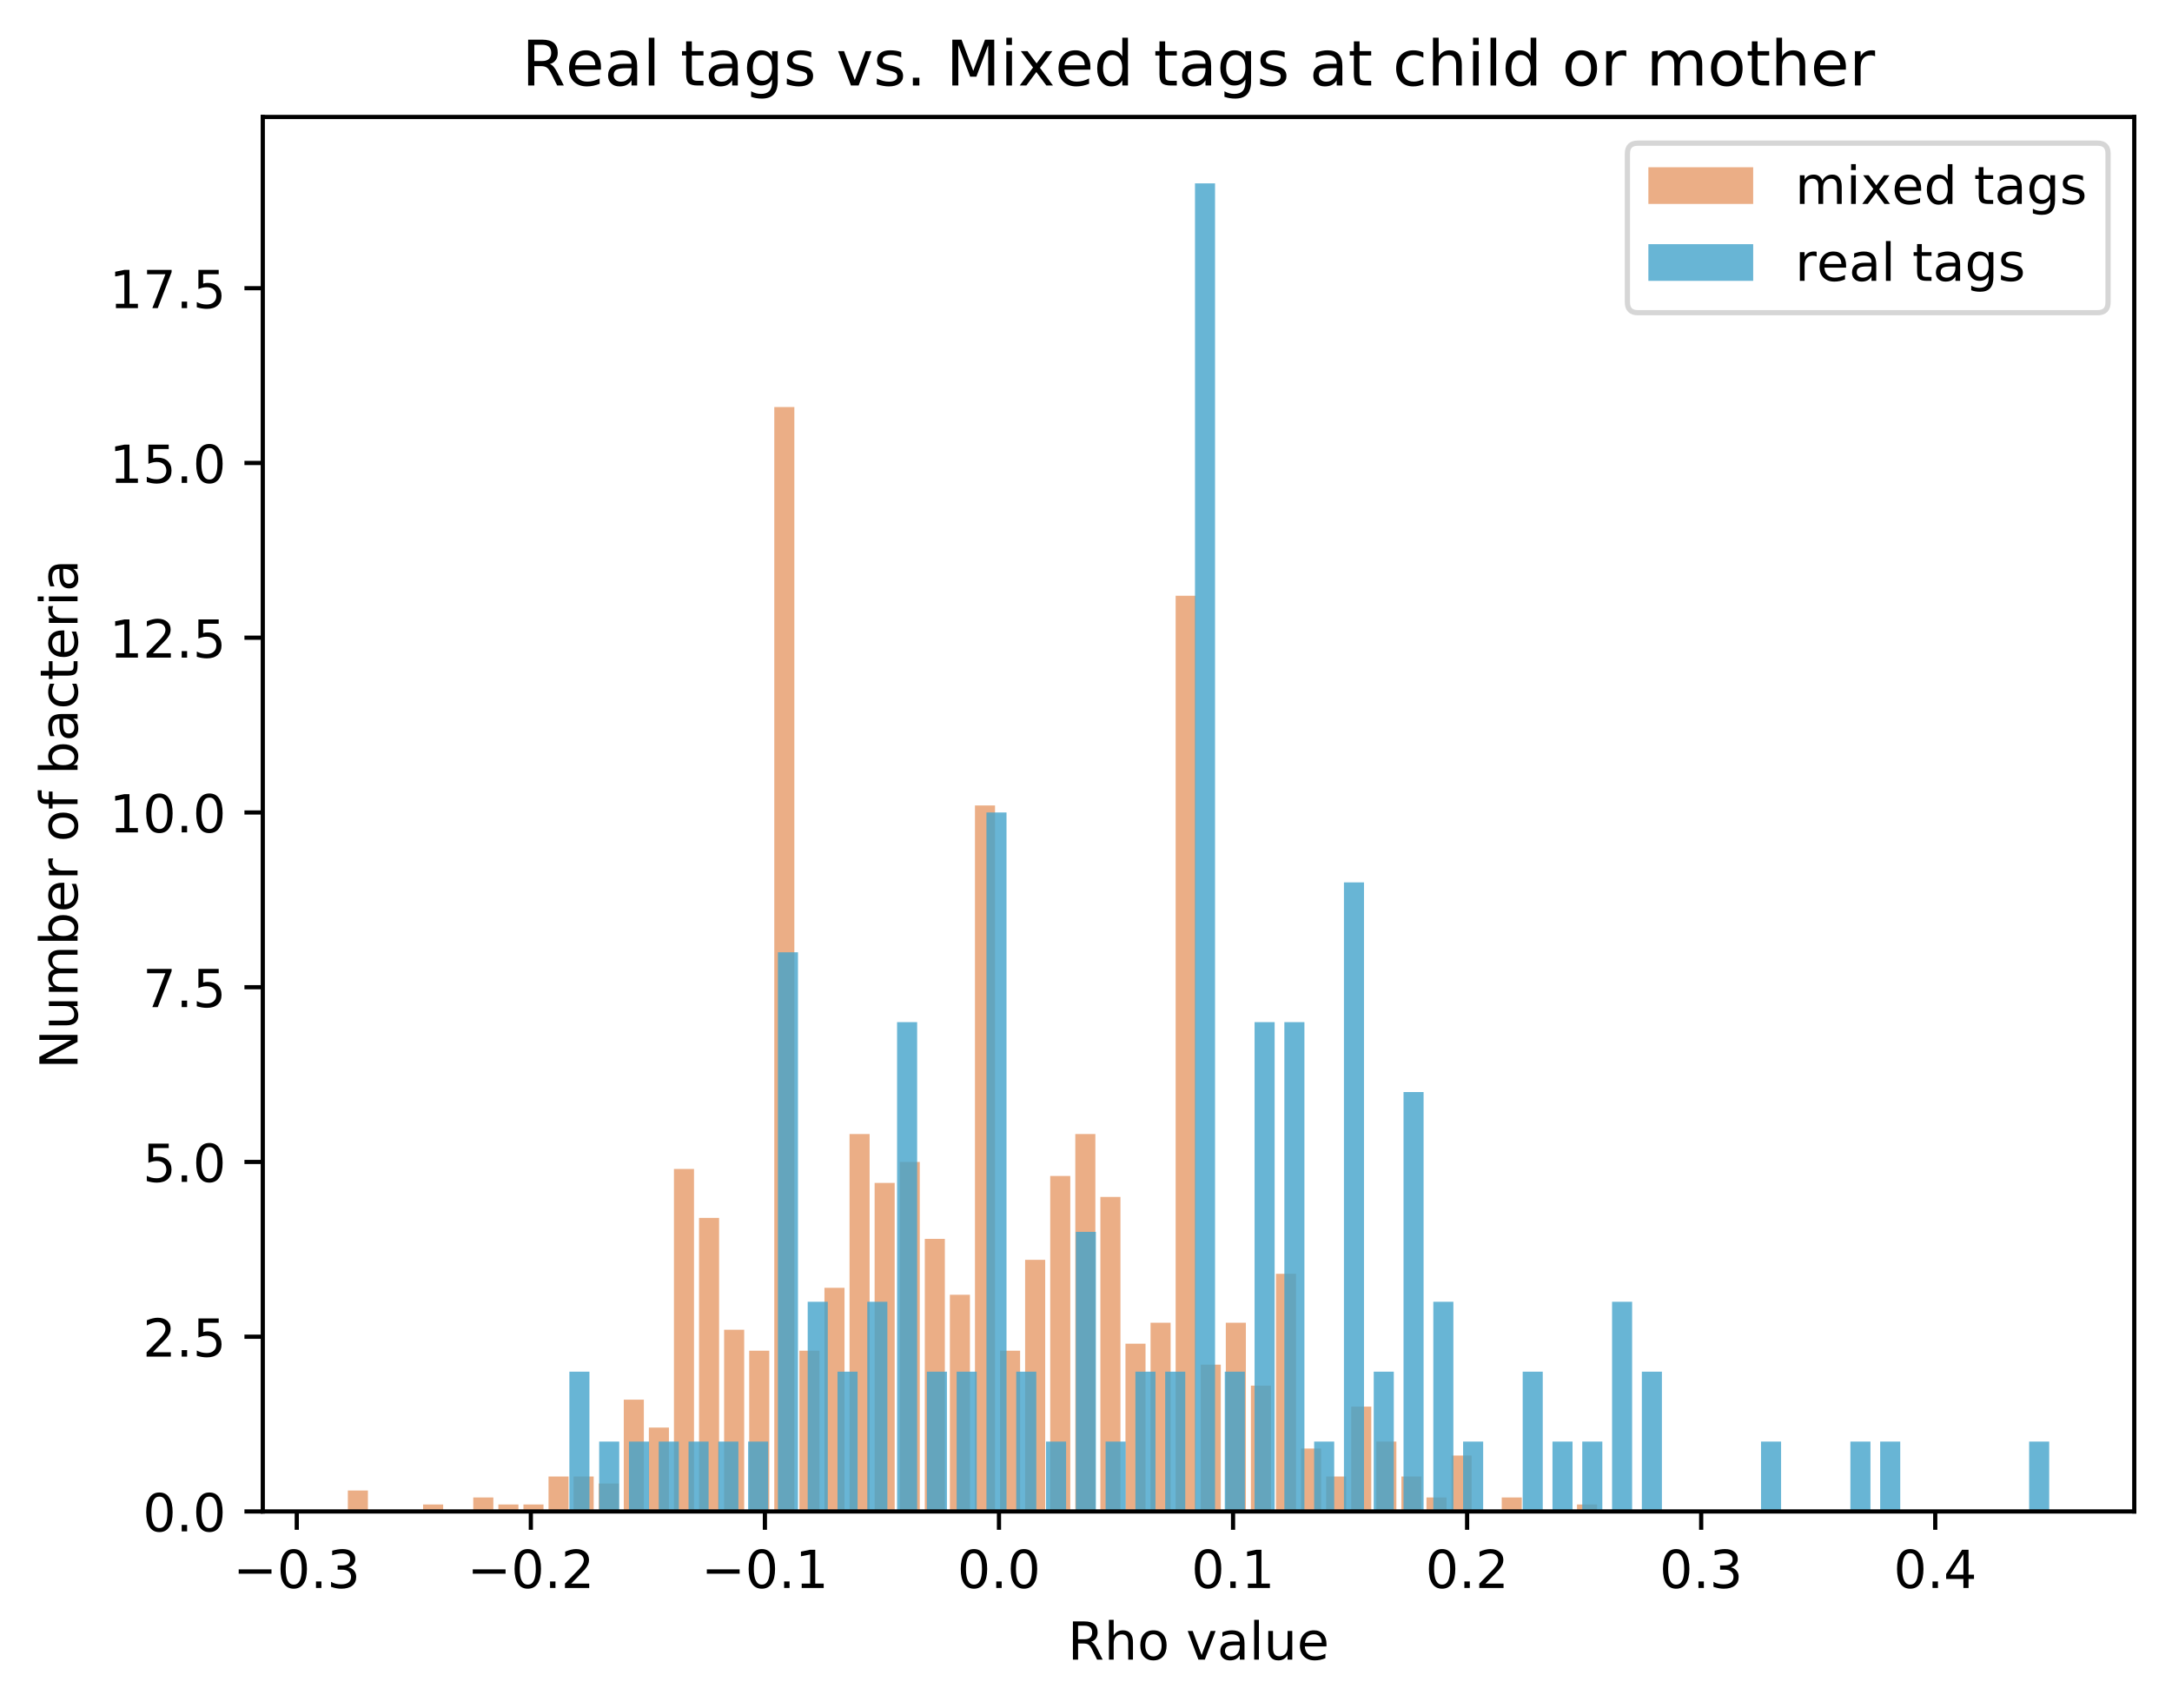 <?xml version="1.0" encoding="utf-8" standalone="no"?>
<!DOCTYPE svg PUBLIC "-//W3C//DTD SVG 1.1//EN"
  "http://www.w3.org/Graphics/SVG/1.1/DTD/svg11.dtd">
<!-- Created with matplotlib (https://matplotlib.org/) -->
<svg height="325.986pt" version="1.1" viewBox="0 0 414.464 325.986" width="414.464pt" xmlns="http://www.w3.org/2000/svg" xmlns:xlink="http://www.w3.org/1999/xlink">
 <defs>
  <style type="text/css">
*{stroke-linecap:butt;stroke-linejoin:round;}
  </style>
 </defs>
 <g id="figure_1">
  <g id="patch_1">
   <path d="M 0 325.986 
L 414.464 325.986 
L 414.464 0 
L 0 0 
z
" style="fill:#ffffff;"/>
  </g>
  <g id="axes_1">
   <g id="patch_2">
    <path d="M 50.144 288.43 
L 407.264 288.43 
L 407.264 22.318 
L 50.144 22.318 
z
" style="fill:#ffffff;"/>
   </g>
   <g id="patch_3">
    <path clip-path="url(#pf92d60aac8)" d="M 66.376 288.43 
L 70.206 288.43 
L 70.206 284.428 
L 66.376 284.428 
z
" style="fill:#d95f0e;opacity:0.5;"/>
   </g>
   <g id="patch_4">
    <path clip-path="url(#pf92d60aac8)" d="M 71.163 288.43 
L 74.992 288.43 
L 74.992 288.43 
L 71.163 288.43 
z
" style="fill:#d95f0e;opacity:0.5;"/>
   </g>
   <g id="patch_5">
    <path clip-path="url(#pf92d60aac8)" d="M 75.95 288.43 
L 79.779 288.43 
L 79.779 288.43 
L 75.95 288.43 
z
" style="fill:#d95f0e;opacity:0.5;"/>
   </g>
   <g id="patch_6">
    <path clip-path="url(#pf92d60aac8)" d="M 80.736 288.43 
L 84.566 288.43 
L 84.566 287.096 
L 80.736 287.096 
z
" style="fill:#d95f0e;opacity:0.5;"/>
   </g>
   <g id="patch_7">
    <path clip-path="url(#pf92d60aac8)" d="M 85.523 288.43 
L 89.352 288.43 
L 89.352 288.43 
L 85.523 288.43 
z
" style="fill:#d95f0e;opacity:0.5;"/>
   </g>
   <g id="patch_8">
    <path clip-path="url(#pf92d60aac8)" d="M 90.31 288.43 
L 94.139 288.43 
L 94.139 285.762 
L 90.31 285.762 
z
" style="fill:#d95f0e;opacity:0.5;"/>
   </g>
   <g id="patch_9">
    <path clip-path="url(#pf92d60aac8)" d="M 95.096 288.43 
L 98.926 288.43 
L 98.926 287.096 
L 95.096 287.096 
z
" style="fill:#d95f0e;opacity:0.5;"/>
   </g>
   <g id="patch_10">
    <path clip-path="url(#pf92d60aac8)" d="M 99.883 288.43 
L 103.712 288.43 
L 103.712 287.096 
L 99.883 287.096 
z
" style="fill:#d95f0e;opacity:0.5;"/>
   </g>
   <g id="patch_11">
    <path clip-path="url(#pf92d60aac8)" d="M 104.67 288.43 
L 108.499 288.43 
L 108.499 281.761 
L 104.67 281.761 
z
" style="fill:#d95f0e;opacity:0.5;"/>
   </g>
   <g id="patch_12">
    <path clip-path="url(#pf92d60aac8)" d="M 109.456 288.43 
L 113.286 288.43 
L 113.286 281.761 
L 109.456 281.761 
z
" style="fill:#d95f0e;opacity:0.5;"/>
   </g>
   <g id="patch_13">
    <path clip-path="url(#pf92d60aac8)" d="M 114.243 288.43 
L 118.072 288.43 
L 118.072 283.095 
L 114.243 283.095 
z
" style="fill:#d95f0e;opacity:0.5;"/>
   </g>
   <g id="patch_14">
    <path clip-path="url(#pf92d60aac8)" d="M 119.03 288.43 
L 122.859 288.43 
L 122.859 267.088 
L 119.03 267.088 
z
" style="fill:#d95f0e;opacity:0.5;"/>
   </g>
   <g id="patch_15">
    <path clip-path="url(#pf92d60aac8)" d="M 123.816 288.43 
L 127.646 288.43 
L 127.646 272.423 
L 123.816 272.423 
z
" style="fill:#d95f0e;opacity:0.5;"/>
   </g>
   <g id="patch_16">
    <path clip-path="url(#pf92d60aac8)" d="M 128.603 288.43 
L 132.432 288.43 
L 132.432 223.069 
L 128.603 223.069 
z
" style="fill:#d95f0e;opacity:0.5;"/>
   </g>
   <g id="patch_17">
    <path clip-path="url(#pf92d60aac8)" d="M 133.39 288.43 
L 137.219 288.43 
L 137.219 232.407 
L 133.39 232.407 
z
" style="fill:#d95f0e;opacity:0.5;"/>
   </g>
   <g id="patch_18">
    <path clip-path="url(#pf92d60aac8)" d="M 138.176 288.43 
L 142.006 288.43 
L 142.006 253.749 
L 138.176 253.749 
z
" style="fill:#d95f0e;opacity:0.5;"/>
   </g>
   <g id="patch_19">
    <path clip-path="url(#pf92d60aac8)" d="M 142.963 288.43 
L 146.792 288.43 
L 146.792 257.751 
L 142.963 257.751 
z
" style="fill:#d95f0e;opacity:0.5;"/>
   </g>
   <g id="patch_20">
    <path clip-path="url(#pf92d60aac8)" d="M 147.75 288.43 
L 151.579 288.43 
L 151.579 77.675 
L 147.75 77.675 
z
" style="fill:#d95f0e;opacity:0.5;"/>
   </g>
   <g id="patch_21">
    <path clip-path="url(#pf92d60aac8)" d="M 152.536 288.43 
L 156.366 288.43 
L 156.366 257.751 
L 152.536 257.751 
z
" style="fill:#d95f0e;opacity:0.5;"/>
   </g>
   <g id="patch_22">
    <path clip-path="url(#pf92d60aac8)" d="M 157.323 288.43 
L 161.152 288.43 
L 161.152 245.745 
L 157.323 245.745 
z
" style="fill:#d95f0e;opacity:0.5;"/>
   </g>
   <g id="patch_23">
    <path clip-path="url(#pf92d60aac8)" d="M 162.11 288.43 
L 165.939 288.43 
L 165.939 216.4 
L 162.11 216.4 
z
" style="fill:#d95f0e;opacity:0.5;"/>
   </g>
   <g id="patch_24">
    <path clip-path="url(#pf92d60aac8)" d="M 166.896 288.43 
L 170.726 288.43 
L 170.726 225.737 
L 166.896 225.737 
z
" style="fill:#d95f0e;opacity:0.5;"/>
   </g>
   <g id="patch_25">
    <path clip-path="url(#pf92d60aac8)" d="M 171.683 288.43 
L 175.512 288.43 
L 175.512 221.735 
L 171.683 221.735 
z
" style="fill:#d95f0e;opacity:0.5;"/>
   </g>
   <g id="patch_26">
    <path clip-path="url(#pf92d60aac8)" d="M 176.47 288.43 
L 180.299 288.43 
L 180.299 236.408 
L 176.47 236.408 
z
" style="fill:#d95f0e;opacity:0.5;"/>
   </g>
   <g id="patch_27">
    <path clip-path="url(#pf92d60aac8)" d="M 181.256 288.43 
L 185.086 288.43 
L 185.086 247.079 
L 181.256 247.079 
z
" style="fill:#d95f0e;opacity:0.5;"/>
   </g>
   <g id="patch_28">
    <path clip-path="url(#pf92d60aac8)" d="M 186.043 288.43 
L 189.872 288.43 
L 189.872 153.707 
L 186.043 153.707 
z
" style="fill:#d95f0e;opacity:0.5;"/>
   </g>
   <g id="patch_29">
    <path clip-path="url(#pf92d60aac8)" d="M 190.83 288.43 
L 194.659 288.43 
L 194.659 257.751 
L 190.83 257.751 
z
" style="fill:#d95f0e;opacity:0.5;"/>
   </g>
   <g id="patch_30">
    <path clip-path="url(#pf92d60aac8)" d="M 195.616 288.43 
L 199.446 288.43 
L 199.446 240.41 
L 195.616 240.41 
z
" style="fill:#d95f0e;opacity:0.5;"/>
   </g>
   <g id="patch_31">
    <path clip-path="url(#pf92d60aac8)" d="M 200.403 288.43 
L 204.232 288.43 
L 204.232 224.403 
L 200.403 224.403 
z
" style="fill:#d95f0e;opacity:0.5;"/>
   </g>
   <g id="patch_32">
    <path clip-path="url(#pf92d60aac8)" d="M 205.19 288.43 
L 209.019 288.43 
L 209.019 216.4 
L 205.19 216.4 
z
" style="fill:#d95f0e;opacity:0.5;"/>
   </g>
   <g id="patch_33">
    <path clip-path="url(#pf92d60aac8)" d="M 209.976 288.43 
L 213.806 288.43 
L 213.806 228.405 
L 209.976 228.405 
z
" style="fill:#d95f0e;opacity:0.5;"/>
   </g>
   <g id="patch_34">
    <path clip-path="url(#pf92d60aac8)" d="M 214.763 288.43 
L 218.592 288.43 
L 218.592 256.417 
L 214.763 256.417 
z
" style="fill:#d95f0e;opacity:0.5;"/>
   </g>
   <g id="patch_35">
    <path clip-path="url(#pf92d60aac8)" d="M 219.55 288.43 
L 223.379 288.43 
L 223.379 252.415 
L 219.55 252.415 
z
" style="fill:#d95f0e;opacity:0.5;"/>
   </g>
   <g id="patch_36">
    <path clip-path="url(#pf92d60aac8)" d="M 224.336 288.43 
L 228.166 288.43 
L 228.166 113.69 
L 224.336 113.69 
z
" style="fill:#d95f0e;opacity:0.5;"/>
   </g>
   <g id="patch_37">
    <path clip-path="url(#pf92d60aac8)" d="M 229.123 288.43 
L 232.952 288.43 
L 232.952 260.418 
L 229.123 260.418 
z
" style="fill:#d95f0e;opacity:0.5;"/>
   </g>
   <g id="patch_38">
    <path clip-path="url(#pf92d60aac8)" d="M 233.91 288.43 
L 237.739 288.43 
L 237.739 252.415 
L 233.91 252.415 
z
" style="fill:#d95f0e;opacity:0.5;"/>
   </g>
   <g id="patch_39">
    <path clip-path="url(#pf92d60aac8)" d="M 238.696 288.43 
L 242.526 288.43 
L 242.526 264.42 
L 238.696 264.42 
z
" style="fill:#d95f0e;opacity:0.5;"/>
   </g>
   <g id="patch_40">
    <path clip-path="url(#pf92d60aac8)" d="M 243.483 288.43 
L 247.312 288.43 
L 247.312 243.078 
L 243.483 243.078 
z
" style="fill:#d95f0e;opacity:0.5;"/>
   </g>
   <g id="patch_41">
    <path clip-path="url(#pf92d60aac8)" d="M 248.27 288.43 
L 252.099 288.43 
L 252.099 276.425 
L 248.27 276.425 
z
" style="fill:#d95f0e;opacity:0.5;"/>
   </g>
   <g id="patch_42">
    <path clip-path="url(#pf92d60aac8)" d="M 253.056 288.43 
L 256.886 288.43 
L 256.886 281.761 
L 253.056 281.761 
z
" style="fill:#d95f0e;opacity:0.5;"/>
   </g>
   <g id="patch_43">
    <path clip-path="url(#pf92d60aac8)" d="M 257.843 288.43 
L 261.672 288.43 
L 261.672 268.422 
L 257.843 268.422 
z
" style="fill:#d95f0e;opacity:0.5;"/>
   </g>
   <g id="patch_44">
    <path clip-path="url(#pf92d60aac8)" d="M 262.63 288.43 
L 266.459 288.43 
L 266.459 275.091 
L 262.63 275.091 
z
" style="fill:#d95f0e;opacity:0.5;"/>
   </g>
   <g id="patch_45">
    <path clip-path="url(#pf92d60aac8)" d="M 267.416 288.43 
L 271.246 288.43 
L 271.246 281.761 
L 267.416 281.761 
z
" style="fill:#d95f0e;opacity:0.5;"/>
   </g>
   <g id="patch_46">
    <path clip-path="url(#pf92d60aac8)" d="M 272.203 288.43 
L 276.032 288.43 
L 276.032 285.762 
L 272.203 285.762 
z
" style="fill:#d95f0e;opacity:0.5;"/>
   </g>
   <g id="patch_47">
    <path clip-path="url(#pf92d60aac8)" d="M 276.99 288.43 
L 280.819 288.43 
L 280.819 277.759 
L 276.99 277.759 
z
" style="fill:#d95f0e;opacity:0.5;"/>
   </g>
   <g id="patch_48">
    <path clip-path="url(#pf92d60aac8)" d="M 281.776 288.43 
L 285.606 288.43 
L 285.606 288.43 
L 281.776 288.43 
z
" style="fill:#d95f0e;opacity:0.5;"/>
   </g>
   <g id="patch_49">
    <path clip-path="url(#pf92d60aac8)" d="M 286.563 288.43 
L 290.392 288.43 
L 290.392 285.762 
L 286.563 285.762 
z
" style="fill:#d95f0e;opacity:0.5;"/>
   </g>
   <g id="patch_50">
    <path clip-path="url(#pf92d60aac8)" d="M 291.35 288.43 
L 295.179 288.43 
L 295.179 288.43 
L 291.35 288.43 
z
" style="fill:#d95f0e;opacity:0.5;"/>
   </g>
   <g id="patch_51">
    <path clip-path="url(#pf92d60aac8)" d="M 296.136 288.43 
L 299.966 288.43 
L 299.966 288.43 
L 296.136 288.43 
z
" style="fill:#d95f0e;opacity:0.5;"/>
   </g>
   <g id="patch_52">
    <path clip-path="url(#pf92d60aac8)" d="M 300.923 288.43 
L 304.752 288.43 
L 304.752 287.096 
L 300.923 287.096 
z
" style="fill:#d95f0e;opacity:0.5;"/>
   </g>
   <g id="patch_53">
    <path clip-path="url(#pf92d60aac8)" d="M 108.649 288.43 
L 112.478 288.43 
L 112.478 261.752 
L 108.649 261.752 
z
" style="fill:#43a2ca;opacity:0.8;"/>
   </g>
   <g id="patch_54">
    <path clip-path="url(#pf92d60aac8)" d="M 114.334 288.43 
L 118.163 288.43 
L 118.163 275.091 
L 114.334 275.091 
z
" style="fill:#43a2ca;opacity:0.8;"/>
   </g>
   <g id="patch_55">
    <path clip-path="url(#pf92d60aac8)" d="M 120.018 288.43 
L 123.848 288.43 
L 123.848 275.091 
L 120.018 275.091 
z
" style="fill:#43a2ca;opacity:0.8;"/>
   </g>
   <g id="patch_56">
    <path clip-path="url(#pf92d60aac8)" d="M 125.703 288.43 
L 129.533 288.43 
L 129.533 275.091 
L 125.703 275.091 
z
" style="fill:#43a2ca;opacity:0.8;"/>
   </g>
   <g id="patch_57">
    <path clip-path="url(#pf92d60aac8)" d="M 131.388 288.43 
L 135.217 288.43 
L 135.217 275.091 
L 131.388 275.091 
z
" style="fill:#43a2ca;opacity:0.8;"/>
   </g>
   <g id="patch_58">
    <path clip-path="url(#pf92d60aac8)" d="M 137.073 288.43 
L 140.902 288.43 
L 140.902 275.091 
L 137.073 275.091 
z
" style="fill:#43a2ca;opacity:0.8;"/>
   </g>
   <g id="patch_59">
    <path clip-path="url(#pf92d60aac8)" d="M 142.757 288.43 
L 146.587 288.43 
L 146.587 275.091 
L 142.757 275.091 
z
" style="fill:#43a2ca;opacity:0.8;"/>
   </g>
   <g id="patch_60">
    <path clip-path="url(#pf92d60aac8)" d="M 148.442 288.43 
L 152.272 288.43 
L 152.272 181.719 
L 148.442 181.719 
z
" style="fill:#43a2ca;opacity:0.8;"/>
   </g>
   <g id="patch_61">
    <path clip-path="url(#pf92d60aac8)" d="M 154.127 288.43 
L 157.956 288.43 
L 157.956 248.413 
L 154.127 248.413 
z
" style="fill:#43a2ca;opacity:0.8;"/>
   </g>
   <g id="patch_62">
    <path clip-path="url(#pf92d60aac8)" d="M 159.812 288.43 
L 163.641 288.43 
L 163.641 261.752 
L 159.812 261.752 
z
" style="fill:#43a2ca;opacity:0.8;"/>
   </g>
   <g id="patch_63">
    <path clip-path="url(#pf92d60aac8)" d="M 165.496 288.43 
L 169.326 288.43 
L 169.326 248.413 
L 165.496 248.413 
z
" style="fill:#43a2ca;opacity:0.8;"/>
   </g>
   <g id="patch_64">
    <path clip-path="url(#pf92d60aac8)" d="M 171.181 288.43 
L 175.011 288.43 
L 175.011 195.057 
L 171.181 195.057 
z
" style="fill:#43a2ca;opacity:0.8;"/>
   </g>
   <g id="patch_65">
    <path clip-path="url(#pf92d60aac8)" d="M 176.866 288.43 
L 180.695 288.43 
L 180.695 261.752 
L 176.866 261.752 
z
" style="fill:#43a2ca;opacity:0.8;"/>
   </g>
   <g id="patch_66">
    <path clip-path="url(#pf92d60aac8)" d="M 182.551 288.43 
L 186.38 288.43 
L 186.38 261.752 
L 182.551 261.752 
z
" style="fill:#43a2ca;opacity:0.8;"/>
   </g>
   <g id="patch_67">
    <path clip-path="url(#pf92d60aac8)" d="M 188.235 288.43 
L 192.065 288.43 
L 192.065 155.041 
L 188.235 155.041 
z
" style="fill:#43a2ca;opacity:0.8;"/>
   </g>
   <g id="patch_68">
    <path clip-path="url(#pf92d60aac8)" d="M 193.92 288.43 
L 197.75 288.43 
L 197.75 261.752 
L 193.92 261.752 
z
" style="fill:#43a2ca;opacity:0.8;"/>
   </g>
   <g id="patch_69">
    <path clip-path="url(#pf92d60aac8)" d="M 199.605 288.43 
L 203.434 288.43 
L 203.434 275.091 
L 199.605 275.091 
z
" style="fill:#43a2ca;opacity:0.8;"/>
   </g>
   <g id="patch_70">
    <path clip-path="url(#pf92d60aac8)" d="M 205.29 288.43 
L 209.119 288.43 
L 209.119 235.074 
L 205.29 235.074 
z
" style="fill:#43a2ca;opacity:0.8;"/>
   </g>
   <g id="patch_71">
    <path clip-path="url(#pf92d60aac8)" d="M 210.974 288.43 
L 214.804 288.43 
L 214.804 275.091 
L 210.974 275.091 
z
" style="fill:#43a2ca;opacity:0.8;"/>
   </g>
   <g id="patch_72">
    <path clip-path="url(#pf92d60aac8)" d="M 216.659 288.43 
L 220.489 288.43 
L 220.489 261.752 
L 216.659 261.752 
z
" style="fill:#43a2ca;opacity:0.8;"/>
   </g>
   <g id="patch_73">
    <path clip-path="url(#pf92d60aac8)" d="M 222.344 288.43 
L 226.173 288.43 
L 226.173 261.752 
L 222.344 261.752 
z
" style="fill:#43a2ca;opacity:0.8;"/>
   </g>
   <g id="patch_74">
    <path clip-path="url(#pf92d60aac8)" d="M 228.029 288.43 
L 231.858 288.43 
L 231.858 34.99 
L 228.029 34.99 
z
" style="fill:#43a2ca;opacity:0.8;"/>
   </g>
   <g id="patch_75">
    <path clip-path="url(#pf92d60aac8)" d="M 233.713 288.43 
L 237.543 288.43 
L 237.543 261.752 
L 233.713 261.752 
z
" style="fill:#43a2ca;opacity:0.8;"/>
   </g>
   <g id="patch_76">
    <path clip-path="url(#pf92d60aac8)" d="M 239.398 288.43 
L 243.228 288.43 
L 243.228 195.057 
L 239.398 195.057 
z
" style="fill:#43a2ca;opacity:0.8;"/>
   </g>
   <g id="patch_77">
    <path clip-path="url(#pf92d60aac8)" d="M 245.083 288.43 
L 248.912 288.43 
L 248.912 195.057 
L 245.083 195.057 
z
" style="fill:#43a2ca;opacity:0.8;"/>
   </g>
   <g id="patch_78">
    <path clip-path="url(#pf92d60aac8)" d="M 250.768 288.43 
L 254.597 288.43 
L 254.597 275.091 
L 250.768 275.091 
z
" style="fill:#43a2ca;opacity:0.8;"/>
   </g>
   <g id="patch_79">
    <path clip-path="url(#pf92d60aac8)" d="M 256.452 288.43 
L 260.282 288.43 
L 260.282 168.38 
L 256.452 168.38 
z
" style="fill:#43a2ca;opacity:0.8;"/>
   </g>
   <g id="patch_80">
    <path clip-path="url(#pf92d60aac8)" d="M 262.137 288.43 
L 265.967 288.43 
L 265.967 261.752 
L 262.137 261.752 
z
" style="fill:#43a2ca;opacity:0.8;"/>
   </g>
   <g id="patch_81">
    <path clip-path="url(#pf92d60aac8)" d="M 267.822 288.43 
L 271.651 288.43 
L 271.651 208.396 
L 267.822 208.396 
z
" style="fill:#43a2ca;opacity:0.8;"/>
   </g>
   <g id="patch_82">
    <path clip-path="url(#pf92d60aac8)" d="M 273.507 288.43 
L 277.336 288.43 
L 277.336 248.413 
L 273.507 248.413 
z
" style="fill:#43a2ca;opacity:0.8;"/>
   </g>
   <g id="patch_83">
    <path clip-path="url(#pf92d60aac8)" d="M 279.191 288.43 
L 283.021 288.43 
L 283.021 275.091 
L 279.191 275.091 
z
" style="fill:#43a2ca;opacity:0.8;"/>
   </g>
   <g id="patch_84">
    <path clip-path="url(#pf92d60aac8)" d="M 284.876 288.43 
L 288.706 288.43 
L 288.706 288.43 
L 284.876 288.43 
z
" style="fill:#43a2ca;opacity:0.8;"/>
   </g>
   <g id="patch_85">
    <path clip-path="url(#pf92d60aac8)" d="M 290.561 288.43 
L 294.39 288.43 
L 294.39 261.752 
L 290.561 261.752 
z
" style="fill:#43a2ca;opacity:0.8;"/>
   </g>
   <g id="patch_86">
    <path clip-path="url(#pf92d60aac8)" d="M 296.246 288.43 
L 300.075 288.43 
L 300.075 275.091 
L 296.246 275.091 
z
" style="fill:#43a2ca;opacity:0.8;"/>
   </g>
   <g id="patch_87">
    <path clip-path="url(#pf92d60aac8)" d="M 301.93 288.43 
L 305.76 288.43 
L 305.76 275.091 
L 301.93 275.091 
z
" style="fill:#43a2ca;opacity:0.8;"/>
   </g>
   <g id="patch_88">
    <path clip-path="url(#pf92d60aac8)" d="M 307.615 288.43 
L 311.445 288.43 
L 311.445 248.413 
L 307.615 248.413 
z
" style="fill:#43a2ca;opacity:0.8;"/>
   </g>
   <g id="patch_89">
    <path clip-path="url(#pf92d60aac8)" d="M 313.3 288.43 
L 317.129 288.43 
L 317.129 261.752 
L 313.3 261.752 
z
" style="fill:#43a2ca;opacity:0.8;"/>
   </g>
   <g id="patch_90">
    <path clip-path="url(#pf92d60aac8)" d="M 318.985 288.43 
L 322.814 288.43 
L 322.814 288.43 
L 318.985 288.43 
z
" style="fill:#43a2ca;opacity:0.8;"/>
   </g>
   <g id="patch_91">
    <path clip-path="url(#pf92d60aac8)" d="M 324.669 288.43 
L 328.499 288.43 
L 328.499 288.43 
L 324.669 288.43 
z
" style="fill:#43a2ca;opacity:0.8;"/>
   </g>
   <g id="patch_92">
    <path clip-path="url(#pf92d60aac8)" d="M 330.354 288.43 
L 334.184 288.43 
L 334.184 288.43 
L 330.354 288.43 
z
" style="fill:#43a2ca;opacity:0.8;"/>
   </g>
   <g id="patch_93">
    <path clip-path="url(#pf92d60aac8)" d="M 336.039 288.43 
L 339.868 288.43 
L 339.868 275.091 
L 336.039 275.091 
z
" style="fill:#43a2ca;opacity:0.8;"/>
   </g>
   <g id="patch_94">
    <path clip-path="url(#pf92d60aac8)" d="M 341.724 288.43 
L 345.553 288.43 
L 345.553 288.43 
L 341.724 288.43 
z
" style="fill:#43a2ca;opacity:0.8;"/>
   </g>
   <g id="patch_95">
    <path clip-path="url(#pf92d60aac8)" d="M 347.408 288.43 
L 351.238 288.43 
L 351.238 288.43 
L 347.408 288.43 
z
" style="fill:#43a2ca;opacity:0.8;"/>
   </g>
   <g id="patch_96">
    <path clip-path="url(#pf92d60aac8)" d="M 353.093 288.43 
L 356.923 288.43 
L 356.923 275.091 
L 353.093 275.091 
z
" style="fill:#43a2ca;opacity:0.8;"/>
   </g>
   <g id="patch_97">
    <path clip-path="url(#pf92d60aac8)" d="M 358.778 288.43 
L 362.607 288.43 
L 362.607 275.091 
L 358.778 275.091 
z
" style="fill:#43a2ca;opacity:0.8;"/>
   </g>
   <g id="patch_98">
    <path clip-path="url(#pf92d60aac8)" d="M 364.463 288.43 
L 368.292 288.43 
L 368.292 288.43 
L 364.463 288.43 
z
" style="fill:#43a2ca;opacity:0.8;"/>
   </g>
   <g id="patch_99">
    <path clip-path="url(#pf92d60aac8)" d="M 370.147 288.43 
L 373.977 288.43 
L 373.977 288.43 
L 370.147 288.43 
z
" style="fill:#43a2ca;opacity:0.8;"/>
   </g>
   <g id="patch_100">
    <path clip-path="url(#pf92d60aac8)" d="M 375.832 288.43 
L 379.662 288.43 
L 379.662 288.43 
L 375.832 288.43 
z
" style="fill:#43a2ca;opacity:0.8;"/>
   </g>
   <g id="patch_101">
    <path clip-path="url(#pf92d60aac8)" d="M 381.517 288.43 
L 385.346 288.43 
L 385.346 288.43 
L 381.517 288.43 
z
" style="fill:#43a2ca;opacity:0.8;"/>
   </g>
   <g id="patch_102">
    <path clip-path="url(#pf92d60aac8)" d="M 387.202 288.43 
L 391.031 288.43 
L 391.031 275.091 
L 387.202 275.091 
z
" style="fill:#43a2ca;opacity:0.8;"/>
   </g>
   <g id="matplotlib.axis_1">
    <g id="xtick_1">
     <g id="line2d_1">
      <defs>
       <path d="M 0 0 
L 0 3.5 
" id="m67ddbb0dbc" style="stroke:#000000;stroke-width:0.8;"/>
      </defs>
      <g>
       <use style="stroke:#000000;stroke-width:0.8;" x="56.629" xlink:href="#m67ddbb0dbc" y="288.43"/>
      </g>
     </g>
     <g id="text_1">
      <!-- −0.3 -->
      <defs>
       <path d="M 10.594 35.5 
L 73.188 35.5 
L 73.188 27.203 
L 10.594 27.203 
z
" id="DejaVuSans-8722"/>
       <path d="M 31.781 66.406 
Q 24.172 66.406 20.328 58.906 
Q 16.5 51.422 16.5 36.375 
Q 16.5 21.391 20.328 13.891 
Q 24.172 6.391 31.781 6.391 
Q 39.453 6.391 43.281 13.891 
Q 47.125 21.391 47.125 36.375 
Q 47.125 51.422 43.281 58.906 
Q 39.453 66.406 31.781 66.406 
z
M 31.781 74.219 
Q 44.047 74.219 50.516 64.516 
Q 56.984 54.828 56.984 36.375 
Q 56.984 17.969 50.516 8.266 
Q 44.047 -1.422 31.781 -1.422 
Q 19.531 -1.422 13.062 8.266 
Q 6.594 17.969 6.594 36.375 
Q 6.594 54.828 13.062 64.516 
Q 19.531 74.219 31.781 74.219 
z
" id="DejaVuSans-48"/>
       <path d="M 10.688 12.406 
L 21 12.406 
L 21 0 
L 10.688 0 
z
" id="DejaVuSans-46"/>
       <path d="M 40.578 39.312 
Q 47.656 37.797 51.625 33 
Q 55.609 28.219 55.609 21.188 
Q 55.609 10.406 48.188 4.484 
Q 40.766 -1.422 27.094 -1.422 
Q 22.516 -1.422 17.656 -0.516 
Q 12.797 0.391 7.625 2.203 
L 7.625 11.719 
Q 11.719 9.328 16.594 8.109 
Q 21.484 6.891 26.812 6.891 
Q 36.078 6.891 40.938 10.547 
Q 45.797 14.203 45.797 21.188 
Q 45.797 27.641 41.281 31.266 
Q 36.766 34.906 28.719 34.906 
L 20.219 34.906 
L 20.219 43.016 
L 29.109 43.016 
Q 36.375 43.016 40.234 45.922 
Q 44.094 48.828 44.094 54.297 
Q 44.094 59.906 40.109 62.906 
Q 36.141 65.922 28.719 65.922 
Q 24.656 65.922 20.016 65.031 
Q 15.375 64.156 9.812 62.312 
L 9.812 71.094 
Q 15.438 72.656 20.344 73.438 
Q 25.25 74.219 29.594 74.219 
Q 40.828 74.219 47.359 69.109 
Q 53.906 64.016 53.906 55.328 
Q 53.906 49.266 50.438 45.094 
Q 46.969 40.922 40.578 39.312 
z
" id="DejaVuSans-51"/>
      </defs>
      <g transform="translate(44.488 303.029)scale(0.1 -0.1)">
       <use xlink:href="#DejaVuSans-8722"/>
       <use x="83.789" xlink:href="#DejaVuSans-48"/>
       <use x="147.412" xlink:href="#DejaVuSans-46"/>
       <use x="179.199" xlink:href="#DejaVuSans-51"/>
      </g>
     </g>
    </g>
    <g id="xtick_2">
     <g id="line2d_2">
      <g>
       <use style="stroke:#000000;stroke-width:0.8;" x="101.295" xlink:href="#m67ddbb0dbc" y="288.43"/>
      </g>
     </g>
     <g id="text_2">
      <!-- −0.2 -->
      <defs>
       <path d="M 19.188 8.297 
L 53.609 8.297 
L 53.609 0 
L 7.328 0 
L 7.328 8.297 
Q 12.938 14.109 22.625 23.891 
Q 32.328 33.688 34.812 36.531 
Q 39.547 41.844 41.422 45.531 
Q 43.312 49.219 43.312 52.781 
Q 43.312 58.594 39.234 62.25 
Q 35.156 65.922 28.609 65.922 
Q 23.969 65.922 18.812 64.312 
Q 13.672 62.703 7.812 59.422 
L 7.812 69.391 
Q 13.766 71.781 18.938 73 
Q 24.125 74.219 28.422 74.219 
Q 39.75 74.219 46.484 68.547 
Q 53.219 62.891 53.219 53.422 
Q 53.219 48.922 51.531 44.891 
Q 49.859 40.875 45.406 35.406 
Q 44.188 33.984 37.641 27.219 
Q 31.109 20.453 19.188 8.297 
z
" id="DejaVuSans-50"/>
      </defs>
      <g transform="translate(89.153 303.029)scale(0.1 -0.1)">
       <use xlink:href="#DejaVuSans-8722"/>
       <use x="83.789" xlink:href="#DejaVuSans-48"/>
       <use x="147.412" xlink:href="#DejaVuSans-46"/>
       <use x="179.199" xlink:href="#DejaVuSans-50"/>
      </g>
     </g>
    </g>
    <g id="xtick_3">
     <g id="line2d_3">
      <g>
       <use style="stroke:#000000;stroke-width:0.8;" x="145.96" xlink:href="#m67ddbb0dbc" y="288.43"/>
      </g>
     </g>
     <g id="text_3">
      <!-- −0.1 -->
      <defs>
       <path d="M 12.406 8.297 
L 28.516 8.297 
L 28.516 63.922 
L 10.984 60.406 
L 10.984 69.391 
L 28.422 72.906 
L 38.281 72.906 
L 38.281 8.297 
L 54.391 8.297 
L 54.391 0 
L 12.406 0 
z
" id="DejaVuSans-49"/>
      </defs>
      <g transform="translate(133.819 303.029)scale(0.1 -0.1)">
       <use xlink:href="#DejaVuSans-8722"/>
       <use x="83.789" xlink:href="#DejaVuSans-48"/>
       <use x="147.412" xlink:href="#DejaVuSans-46"/>
       <use x="179.199" xlink:href="#DejaVuSans-49"/>
      </g>
     </g>
    </g>
    <g id="xtick_4">
     <g id="line2d_4">
      <g>
       <use style="stroke:#000000;stroke-width:0.8;" x="190.626" xlink:href="#m67ddbb0dbc" y="288.43"/>
      </g>
     </g>
     <g id="text_4">
      <!-- 0.0 -->
      <g transform="translate(182.674 303.029)scale(0.1 -0.1)">
       <use xlink:href="#DejaVuSans-48"/>
       <use x="63.623" xlink:href="#DejaVuSans-46"/>
       <use x="95.41" xlink:href="#DejaVuSans-48"/>
      </g>
     </g>
    </g>
    <g id="xtick_5">
     <g id="line2d_5">
      <g>
       <use style="stroke:#000000;stroke-width:0.8;" x="235.291" xlink:href="#m67ddbb0dbc" y="288.43"/>
      </g>
     </g>
     <g id="text_5">
      <!-- 0.1 -->
      <g transform="translate(227.339 303.029)scale(0.1 -0.1)">
       <use xlink:href="#DejaVuSans-48"/>
       <use x="63.623" xlink:href="#DejaVuSans-46"/>
       <use x="95.41" xlink:href="#DejaVuSans-49"/>
      </g>
     </g>
    </g>
    <g id="xtick_6">
     <g id="line2d_6">
      <g>
       <use style="stroke:#000000;stroke-width:0.8;" x="279.956" xlink:href="#m67ddbb0dbc" y="288.43"/>
      </g>
     </g>
     <g id="text_6">
      <!-- 0.2 -->
      <g transform="translate(272.005 303.029)scale(0.1 -0.1)">
       <use xlink:href="#DejaVuSans-48"/>
       <use x="63.623" xlink:href="#DejaVuSans-46"/>
       <use x="95.41" xlink:href="#DejaVuSans-50"/>
      </g>
     </g>
    </g>
    <g id="xtick_7">
     <g id="line2d_7">
      <g>
       <use style="stroke:#000000;stroke-width:0.8;" x="324.622" xlink:href="#m67ddbb0dbc" y="288.43"/>
      </g>
     </g>
     <g id="text_7">
      <!-- 0.3 -->
      <g transform="translate(316.67 303.029)scale(0.1 -0.1)">
       <use xlink:href="#DejaVuSans-48"/>
       <use x="63.623" xlink:href="#DejaVuSans-46"/>
       <use x="95.41" xlink:href="#DejaVuSans-51"/>
      </g>
     </g>
    </g>
    <g id="xtick_8">
     <g id="line2d_8">
      <g>
       <use style="stroke:#000000;stroke-width:0.8;" x="369.287" xlink:href="#m67ddbb0dbc" y="288.43"/>
      </g>
     </g>
     <g id="text_8">
      <!-- 0.4 -->
      <defs>
       <path d="M 37.797 64.312 
L 12.891 25.391 
L 37.797 25.391 
z
M 35.203 72.906 
L 47.609 72.906 
L 47.609 25.391 
L 58.016 25.391 
L 58.016 17.188 
L 47.609 17.188 
L 47.609 0 
L 37.797 0 
L 37.797 17.188 
L 4.891 17.188 
L 4.891 26.703 
z
" id="DejaVuSans-52"/>
      </defs>
      <g transform="translate(361.336 303.029)scale(0.1 -0.1)">
       <use xlink:href="#DejaVuSans-48"/>
       <use x="63.623" xlink:href="#DejaVuSans-46"/>
       <use x="95.41" xlink:href="#DejaVuSans-52"/>
      </g>
     </g>
    </g>
    <g id="text_9">
     <!-- Rho value -->
     <defs>
      <path d="M 44.391 34.188 
Q 47.562 33.109 50.562 29.594 
Q 53.562 26.078 56.594 19.922 
L 66.609 0 
L 56 0 
L 46.688 18.703 
Q 43.062 26.031 39.672 28.422 
Q 36.281 30.812 30.422 30.812 
L 19.672 30.812 
L 19.672 0 
L 9.812 0 
L 9.812 72.906 
L 32.078 72.906 
Q 44.578 72.906 50.734 67.672 
Q 56.891 62.453 56.891 51.906 
Q 56.891 45.016 53.688 40.469 
Q 50.484 35.938 44.391 34.188 
z
M 19.672 64.797 
L 19.672 38.922 
L 32.078 38.922 
Q 39.203 38.922 42.844 42.219 
Q 46.484 45.516 46.484 51.906 
Q 46.484 58.297 42.844 61.547 
Q 39.203 64.797 32.078 64.797 
z
" id="DejaVuSans-82"/>
      <path d="M 54.891 33.016 
L 54.891 0 
L 45.906 0 
L 45.906 32.719 
Q 45.906 40.484 42.875 44.328 
Q 39.844 48.188 33.797 48.188 
Q 26.516 48.188 22.312 43.547 
Q 18.109 38.922 18.109 30.906 
L 18.109 0 
L 9.078 0 
L 9.078 75.984 
L 18.109 75.984 
L 18.109 46.188 
Q 21.344 51.125 25.703 53.562 
Q 30.078 56 35.797 56 
Q 45.219 56 50.047 50.172 
Q 54.891 44.344 54.891 33.016 
z
" id="DejaVuSans-104"/>
      <path d="M 30.609 48.391 
Q 23.391 48.391 19.188 42.75 
Q 14.984 37.109 14.984 27.297 
Q 14.984 17.484 19.156 11.844 
Q 23.344 6.203 30.609 6.203 
Q 37.797 6.203 41.984 11.859 
Q 46.188 17.531 46.188 27.297 
Q 46.188 37.016 41.984 42.703 
Q 37.797 48.391 30.609 48.391 
z
M 30.609 56 
Q 42.328 56 49.016 48.375 
Q 55.719 40.766 55.719 27.297 
Q 55.719 13.875 49.016 6.219 
Q 42.328 -1.422 30.609 -1.422 
Q 18.844 -1.422 12.172 6.219 
Q 5.516 13.875 5.516 27.297 
Q 5.516 40.766 12.172 48.375 
Q 18.844 56 30.609 56 
z
" id="DejaVuSans-111"/>
      <path id="DejaVuSans-32"/>
      <path d="M 2.984 54.688 
L 12.5 54.688 
L 29.594 8.797 
L 46.688 54.688 
L 56.203 54.688 
L 35.688 0 
L 23.484 0 
z
" id="DejaVuSans-118"/>
      <path d="M 34.281 27.484 
Q 23.391 27.484 19.188 25 
Q 14.984 22.516 14.984 16.5 
Q 14.984 11.719 18.141 8.906 
Q 21.297 6.109 26.703 6.109 
Q 34.188 6.109 38.703 11.406 
Q 43.219 16.703 43.219 25.484 
L 43.219 27.484 
z
M 52.203 31.203 
L 52.203 0 
L 43.219 0 
L 43.219 8.297 
Q 40.141 3.328 35.547 0.953 
Q 30.953 -1.422 24.312 -1.422 
Q 15.922 -1.422 10.953 3.297 
Q 6 8.016 6 15.922 
Q 6 25.141 12.172 29.828 
Q 18.359 34.516 30.609 34.516 
L 43.219 34.516 
L 43.219 35.406 
Q 43.219 41.609 39.141 45 
Q 35.062 48.391 27.688 48.391 
Q 23 48.391 18.547 47.266 
Q 14.109 46.141 10.016 43.891 
L 10.016 52.203 
Q 14.938 54.109 19.578 55.047 
Q 24.219 56 28.609 56 
Q 40.484 56 46.344 49.844 
Q 52.203 43.703 52.203 31.203 
z
" id="DejaVuSans-97"/>
      <path d="M 9.422 75.984 
L 18.406 75.984 
L 18.406 0 
L 9.422 0 
z
" id="DejaVuSans-108"/>
      <path d="M 8.5 21.578 
L 8.5 54.688 
L 17.484 54.688 
L 17.484 21.922 
Q 17.484 14.156 20.5 10.266 
Q 23.531 6.391 29.594 6.391 
Q 36.859 6.391 41.078 11.031 
Q 45.312 15.672 45.312 23.688 
L 45.312 54.688 
L 54.297 54.688 
L 54.297 0 
L 45.312 0 
L 45.312 8.406 
Q 42.047 3.422 37.719 1 
Q 33.406 -1.422 27.688 -1.422 
Q 18.266 -1.422 13.375 4.438 
Q 8.5 10.297 8.5 21.578 
z
M 31.109 56 
z
" id="DejaVuSans-117"/>
      <path d="M 56.203 29.594 
L 56.203 25.203 
L 14.891 25.203 
Q 15.484 15.922 20.484 11.062 
Q 25.484 6.203 34.422 6.203 
Q 39.594 6.203 44.453 7.469 
Q 49.312 8.734 54.109 11.281 
L 54.109 2.781 
Q 49.266 0.734 44.188 -0.344 
Q 39.109 -1.422 33.891 -1.422 
Q 20.797 -1.422 13.156 6.188 
Q 5.516 13.812 5.516 26.812 
Q 5.516 40.234 12.766 48.109 
Q 20.016 56 32.328 56 
Q 43.359 56 49.781 48.891 
Q 56.203 41.797 56.203 29.594 
z
M 47.219 32.234 
Q 47.125 39.594 43.094 43.984 
Q 39.062 48.391 32.422 48.391 
Q 24.906 48.391 20.391 44.141 
Q 15.875 39.891 15.188 32.172 
z
" id="DejaVuSans-101"/>
     </defs>
     <g transform="translate(203.755 316.707)scale(0.1 -0.1)">
      <use xlink:href="#DejaVuSans-82"/>
      <use x="69.482" xlink:href="#DejaVuSans-104"/>
      <use x="132.861" xlink:href="#DejaVuSans-111"/>
      <use x="194.043" xlink:href="#DejaVuSans-32"/>
      <use x="225.83" xlink:href="#DejaVuSans-118"/>
      <use x="285.01" xlink:href="#DejaVuSans-97"/>
      <use x="346.289" xlink:href="#DejaVuSans-108"/>
      <use x="374.072" xlink:href="#DejaVuSans-117"/>
      <use x="437.451" xlink:href="#DejaVuSans-101"/>
     </g>
    </g>
   </g>
   <g id="matplotlib.axis_2">
    <g id="ytick_1">
     <g id="line2d_9">
      <defs>
       <path d="M 0 0 
L -3.5 0 
" id="mcf4ff7bdc2" style="stroke:#000000;stroke-width:0.8;"/>
      </defs>
      <g>
       <use style="stroke:#000000;stroke-width:0.8;" x="50.144" xlink:href="#mcf4ff7bdc2" y="288.43"/>
      </g>
     </g>
     <g id="text_10">
      <!-- 0.0 -->
      <g transform="translate(27.241 292.229)scale(0.1 -0.1)">
       <use xlink:href="#DejaVuSans-48"/>
       <use x="63.623" xlink:href="#DejaVuSans-46"/>
       <use x="95.41" xlink:href="#DejaVuSans-48"/>
      </g>
     </g>
    </g>
    <g id="ytick_2">
     <g id="line2d_10">
      <g>
       <use style="stroke:#000000;stroke-width:0.8;" x="50.144" xlink:href="#mcf4ff7bdc2" y="255.083"/>
      </g>
     </g>
     <g id="text_11">
      <!-- 2.5 -->
      <defs>
       <path d="M 10.797 72.906 
L 49.516 72.906 
L 49.516 64.594 
L 19.828 64.594 
L 19.828 46.734 
Q 21.969 47.469 24.109 47.828 
Q 26.266 48.188 28.422 48.188 
Q 40.625 48.188 47.75 41.5 
Q 54.891 34.812 54.891 23.391 
Q 54.891 11.625 47.562 5.094 
Q 40.234 -1.422 26.906 -1.422 
Q 22.312 -1.422 17.547 -0.641 
Q 12.797 0.141 7.719 1.703 
L 7.719 11.625 
Q 12.109 9.234 16.797 8.062 
Q 21.484 6.891 26.703 6.891 
Q 35.156 6.891 40.078 11.328 
Q 45.016 15.766 45.016 23.391 
Q 45.016 31 40.078 35.438 
Q 35.156 39.891 26.703 39.891 
Q 22.75 39.891 18.812 39.016 
Q 14.891 38.141 10.797 36.281 
z
" id="DejaVuSans-53"/>
      </defs>
      <g transform="translate(27.241 258.882)scale(0.1 -0.1)">
       <use xlink:href="#DejaVuSans-50"/>
       <use x="63.623" xlink:href="#DejaVuSans-46"/>
       <use x="95.41" xlink:href="#DejaVuSans-53"/>
      </g>
     </g>
    </g>
    <g id="ytick_3">
     <g id="line2d_11">
      <g>
       <use style="stroke:#000000;stroke-width:0.8;" x="50.144" xlink:href="#mcf4ff7bdc2" y="221.735"/>
      </g>
     </g>
     <g id="text_12">
      <!-- 5.0 -->
      <g transform="translate(27.241 225.535)scale(0.1 -0.1)">
       <use xlink:href="#DejaVuSans-53"/>
       <use x="63.623" xlink:href="#DejaVuSans-46"/>
       <use x="95.41" xlink:href="#DejaVuSans-48"/>
      </g>
     </g>
    </g>
    <g id="ytick_4">
     <g id="line2d_12">
      <g>
       <use style="stroke:#000000;stroke-width:0.8;" x="50.144" xlink:href="#mcf4ff7bdc2" y="188.388"/>
      </g>
     </g>
     <g id="text_13">
      <!-- 7.5 -->
      <defs>
       <path d="M 8.203 72.906 
L 55.078 72.906 
L 55.078 68.703 
L 28.609 0 
L 18.312 0 
L 43.219 64.594 
L 8.203 64.594 
z
" id="DejaVuSans-55"/>
      </defs>
      <g transform="translate(27.241 192.187)scale(0.1 -0.1)">
       <use xlink:href="#DejaVuSans-55"/>
       <use x="63.623" xlink:href="#DejaVuSans-46"/>
       <use x="95.41" xlink:href="#DejaVuSans-53"/>
      </g>
     </g>
    </g>
    <g id="ytick_5">
     <g id="line2d_13">
      <g>
       <use style="stroke:#000000;stroke-width:0.8;" x="50.144" xlink:href="#mcf4ff7bdc2" y="155.041"/>
      </g>
     </g>
     <g id="text_14">
      <!-- 10.0 -->
      <g transform="translate(20.878 158.84)scale(0.1 -0.1)">
       <use xlink:href="#DejaVuSans-49"/>
       <use x="63.623" xlink:href="#DejaVuSans-48"/>
       <use x="127.246" xlink:href="#DejaVuSans-46"/>
       <use x="159.033" xlink:href="#DejaVuSans-48"/>
      </g>
     </g>
    </g>
    <g id="ytick_6">
     <g id="line2d_14">
      <g>
       <use style="stroke:#000000;stroke-width:0.8;" x="50.144" xlink:href="#mcf4ff7bdc2" y="121.693"/>
      </g>
     </g>
     <g id="text_15">
      <!-- 12.5 -->
      <g transform="translate(20.878 125.493)scale(0.1 -0.1)">
       <use xlink:href="#DejaVuSans-49"/>
       <use x="63.623" xlink:href="#DejaVuSans-50"/>
       <use x="127.246" xlink:href="#DejaVuSans-46"/>
       <use x="159.033" xlink:href="#DejaVuSans-53"/>
      </g>
     </g>
    </g>
    <g id="ytick_7">
     <g id="line2d_15">
      <g>
       <use style="stroke:#000000;stroke-width:0.8;" x="50.144" xlink:href="#mcf4ff7bdc2" y="88.346"/>
      </g>
     </g>
     <g id="text_16">
      <!-- 15.0 -->
      <g transform="translate(20.878 92.145)scale(0.1 -0.1)">
       <use xlink:href="#DejaVuSans-49"/>
       <use x="63.623" xlink:href="#DejaVuSans-53"/>
       <use x="127.246" xlink:href="#DejaVuSans-46"/>
       <use x="159.033" xlink:href="#DejaVuSans-48"/>
      </g>
     </g>
    </g>
    <g id="ytick_8">
     <g id="line2d_16">
      <g>
       <use style="stroke:#000000;stroke-width:0.8;" x="50.144" xlink:href="#mcf4ff7bdc2" y="54.999"/>
      </g>
     </g>
     <g id="text_17">
      <!-- 17.5 -->
      <g transform="translate(20.878 58.798)scale(0.1 -0.1)">
       <use xlink:href="#DejaVuSans-49"/>
       <use x="63.623" xlink:href="#DejaVuSans-55"/>
       <use x="127.246" xlink:href="#DejaVuSans-46"/>
       <use x="159.033" xlink:href="#DejaVuSans-53"/>
      </g>
     </g>
    </g>
    <g id="text_18">
     <!-- Number of bacteria -->
     <defs>
      <path d="M 9.812 72.906 
L 23.094 72.906 
L 55.422 11.922 
L 55.422 72.906 
L 64.984 72.906 
L 64.984 0 
L 51.703 0 
L 19.391 60.984 
L 19.391 0 
L 9.812 0 
z
" id="DejaVuSans-78"/>
      <path d="M 52 44.188 
Q 55.375 50.25 60.062 53.125 
Q 64.75 56 71.094 56 
Q 79.641 56 84.281 50.016 
Q 88.922 44.047 88.922 33.016 
L 88.922 0 
L 79.891 0 
L 79.891 32.719 
Q 79.891 40.578 77.094 44.375 
Q 74.312 48.188 68.609 48.188 
Q 61.625 48.188 57.562 43.547 
Q 53.516 38.922 53.516 30.906 
L 53.516 0 
L 44.484 0 
L 44.484 32.719 
Q 44.484 40.625 41.703 44.406 
Q 38.922 48.188 33.109 48.188 
Q 26.219 48.188 22.156 43.531 
Q 18.109 38.875 18.109 30.906 
L 18.109 0 
L 9.078 0 
L 9.078 54.688 
L 18.109 54.688 
L 18.109 46.188 
Q 21.188 51.219 25.484 53.609 
Q 29.781 56 35.688 56 
Q 41.656 56 45.828 52.969 
Q 50 49.953 52 44.188 
z
" id="DejaVuSans-109"/>
      <path d="M 48.688 27.297 
Q 48.688 37.203 44.609 42.844 
Q 40.531 48.484 33.406 48.484 
Q 26.266 48.484 22.188 42.844 
Q 18.109 37.203 18.109 27.297 
Q 18.109 17.391 22.188 11.75 
Q 26.266 6.109 33.406 6.109 
Q 40.531 6.109 44.609 11.75 
Q 48.688 17.391 48.688 27.297 
z
M 18.109 46.391 
Q 20.953 51.266 25.266 53.625 
Q 29.594 56 35.594 56 
Q 45.562 56 51.781 48.094 
Q 58.016 40.188 58.016 27.297 
Q 58.016 14.406 51.781 6.484 
Q 45.562 -1.422 35.594 -1.422 
Q 29.594 -1.422 25.266 0.953 
Q 20.953 3.328 18.109 8.203 
L 18.109 0 
L 9.078 0 
L 9.078 75.984 
L 18.109 75.984 
z
" id="DejaVuSans-98"/>
      <path d="M 41.109 46.297 
Q 39.594 47.172 37.812 47.578 
Q 36.031 48 33.891 48 
Q 26.266 48 22.188 43.047 
Q 18.109 38.094 18.109 28.812 
L 18.109 0 
L 9.078 0 
L 9.078 54.688 
L 18.109 54.688 
L 18.109 46.188 
Q 20.953 51.172 25.484 53.578 
Q 30.031 56 36.531 56 
Q 37.453 56 38.578 55.875 
Q 39.703 55.766 41.062 55.516 
z
" id="DejaVuSans-114"/>
      <path d="M 37.109 75.984 
L 37.109 68.5 
L 28.516 68.5 
Q 23.688 68.5 21.797 66.547 
Q 19.922 64.594 19.922 59.516 
L 19.922 54.688 
L 34.719 54.688 
L 34.719 47.703 
L 19.922 47.703 
L 19.922 0 
L 10.891 0 
L 10.891 47.703 
L 2.297 47.703 
L 2.297 54.688 
L 10.891 54.688 
L 10.891 58.5 
Q 10.891 67.625 15.141 71.797 
Q 19.391 75.984 28.609 75.984 
z
" id="DejaVuSans-102"/>
      <path d="M 48.781 52.594 
L 48.781 44.188 
Q 44.969 46.297 41.141 47.344 
Q 37.312 48.391 33.406 48.391 
Q 24.656 48.391 19.812 42.844 
Q 14.984 37.312 14.984 27.297 
Q 14.984 17.281 19.812 11.734 
Q 24.656 6.203 33.406 6.203 
Q 37.312 6.203 41.141 7.25 
Q 44.969 8.297 48.781 10.406 
L 48.781 2.094 
Q 45.016 0.344 40.984 -0.531 
Q 36.969 -1.422 32.422 -1.422 
Q 20.062 -1.422 12.781 6.344 
Q 5.516 14.109 5.516 27.297 
Q 5.516 40.672 12.859 48.328 
Q 20.219 56 33.016 56 
Q 37.156 56 41.109 55.141 
Q 45.062 54.297 48.781 52.594 
z
" id="DejaVuSans-99"/>
      <path d="M 18.312 70.219 
L 18.312 54.688 
L 36.812 54.688 
L 36.812 47.703 
L 18.312 47.703 
L 18.312 18.016 
Q 18.312 11.328 20.141 9.422 
Q 21.969 7.516 27.594 7.516 
L 36.812 7.516 
L 36.812 0 
L 27.594 0 
Q 17.188 0 13.234 3.875 
Q 9.281 7.766 9.281 18.016 
L 9.281 47.703 
L 2.688 47.703 
L 2.688 54.688 
L 9.281 54.688 
L 9.281 70.219 
z
" id="DejaVuSans-116"/>
      <path d="M 9.422 54.688 
L 18.406 54.688 
L 18.406 0 
L 9.422 0 
z
M 9.422 75.984 
L 18.406 75.984 
L 18.406 64.594 
L 9.422 64.594 
z
" id="DejaVuSans-105"/>
     </defs>
     <g transform="translate(14.798 203.991)rotate(-90)scale(0.1 -0.1)">
      <use xlink:href="#DejaVuSans-78"/>
      <use x="74.805" xlink:href="#DejaVuSans-117"/>
      <use x="138.184" xlink:href="#DejaVuSans-109"/>
      <use x="235.596" xlink:href="#DejaVuSans-98"/>
      <use x="299.072" xlink:href="#DejaVuSans-101"/>
      <use x="360.596" xlink:href="#DejaVuSans-114"/>
      <use x="401.709" xlink:href="#DejaVuSans-32"/>
      <use x="433.496" xlink:href="#DejaVuSans-111"/>
      <use x="494.678" xlink:href="#DejaVuSans-102"/>
      <use x="529.883" xlink:href="#DejaVuSans-32"/>
      <use x="561.67" xlink:href="#DejaVuSans-98"/>
      <use x="625.146" xlink:href="#DejaVuSans-97"/>
      <use x="686.426" xlink:href="#DejaVuSans-99"/>
      <use x="741.406" xlink:href="#DejaVuSans-116"/>
      <use x="780.615" xlink:href="#DejaVuSans-101"/>
      <use x="842.139" xlink:href="#DejaVuSans-114"/>
      <use x="883.252" xlink:href="#DejaVuSans-105"/>
      <use x="911.035" xlink:href="#DejaVuSans-97"/>
     </g>
    </g>
   </g>
   <g id="patch_103">
    <path d="M 50.144 288.43 
L 50.144 22.318 
" style="fill:none;stroke:#000000;stroke-linecap:square;stroke-linejoin:miter;stroke-width:0.8;"/>
   </g>
   <g id="patch_104">
    <path d="M 407.264 288.43 
L 407.264 22.318 
" style="fill:none;stroke:#000000;stroke-linecap:square;stroke-linejoin:miter;stroke-width:0.8;"/>
   </g>
   <g id="patch_105">
    <path d="M 50.144 288.43 
L 407.264 288.43 
" style="fill:none;stroke:#000000;stroke-linecap:square;stroke-linejoin:miter;stroke-width:0.8;"/>
   </g>
   <g id="patch_106">
    <path d="M 50.144 22.318 
L 407.264 22.318 
" style="fill:none;stroke:#000000;stroke-linecap:square;stroke-linejoin:miter;stroke-width:0.8;"/>
   </g>
   <g id="text_19">
    <!-- Real tags vs. Mixed tags at child or mother -->
    <defs>
     <path d="M 45.406 27.984 
Q 45.406 37.75 41.375 43.109 
Q 37.359 48.484 30.078 48.484 
Q 22.859 48.484 18.828 43.109 
Q 14.797 37.75 14.797 27.984 
Q 14.797 18.266 18.828 12.891 
Q 22.859 7.516 30.078 7.516 
Q 37.359 7.516 41.375 12.891 
Q 45.406 18.266 45.406 27.984 
z
M 54.391 6.781 
Q 54.391 -7.172 48.188 -13.984 
Q 42 -20.797 29.203 -20.797 
Q 24.469 -20.797 20.266 -20.094 
Q 16.062 -19.391 12.109 -17.922 
L 12.109 -9.188 
Q 16.062 -11.328 19.922 -12.344 
Q 23.781 -13.375 27.781 -13.375 
Q 36.625 -13.375 41.016 -8.766 
Q 45.406 -4.156 45.406 5.172 
L 45.406 9.625 
Q 42.625 4.781 38.281 2.391 
Q 33.938 0 27.875 0 
Q 17.828 0 11.672 7.656 
Q 5.516 15.328 5.516 27.984 
Q 5.516 40.672 11.672 48.328 
Q 17.828 56 27.875 56 
Q 33.938 56 38.281 53.609 
Q 42.625 51.219 45.406 46.391 
L 45.406 54.688 
L 54.391 54.688 
z
" id="DejaVuSans-103"/>
     <path d="M 44.281 53.078 
L 44.281 44.578 
Q 40.484 46.531 36.375 47.5 
Q 32.281 48.484 27.875 48.484 
Q 21.188 48.484 17.844 46.438 
Q 14.5 44.391 14.5 40.281 
Q 14.5 37.156 16.891 35.375 
Q 19.281 33.594 26.516 31.984 
L 29.594 31.297 
Q 39.156 29.25 43.188 25.516 
Q 47.219 21.781 47.219 15.094 
Q 47.219 7.469 41.188 3.016 
Q 35.156 -1.422 24.609 -1.422 
Q 20.219 -1.422 15.453 -0.562 
Q 10.688 0.297 5.422 2 
L 5.422 11.281 
Q 10.406 8.688 15.234 7.391 
Q 20.062 6.109 24.812 6.109 
Q 31.156 6.109 34.562 8.281 
Q 37.984 10.453 37.984 14.406 
Q 37.984 18.062 35.516 20.016 
Q 33.062 21.969 24.703 23.781 
L 21.578 24.516 
Q 13.234 26.266 9.516 29.906 
Q 5.812 33.547 5.812 39.891 
Q 5.812 47.609 11.281 51.797 
Q 16.75 56 26.812 56 
Q 31.781 56 36.172 55.266 
Q 40.578 54.547 44.281 53.078 
z
" id="DejaVuSans-115"/>
     <path d="M 9.812 72.906 
L 24.516 72.906 
L 43.109 23.297 
L 61.812 72.906 
L 76.516 72.906 
L 76.516 0 
L 66.891 0 
L 66.891 64.016 
L 48.094 14.016 
L 38.188 14.016 
L 19.391 64.016 
L 19.391 0 
L 9.812 0 
z
" id="DejaVuSans-77"/>
     <path d="M 54.891 54.688 
L 35.109 28.078 
L 55.906 0 
L 45.312 0 
L 29.391 21.484 
L 13.484 0 
L 2.875 0 
L 24.125 28.609 
L 4.688 54.688 
L 15.281 54.688 
L 29.781 35.203 
L 44.281 54.688 
z
" id="DejaVuSans-120"/>
     <path d="M 45.406 46.391 
L 45.406 75.984 
L 54.391 75.984 
L 54.391 0 
L 45.406 0 
L 45.406 8.203 
Q 42.578 3.328 38.25 0.953 
Q 33.938 -1.422 27.875 -1.422 
Q 17.969 -1.422 11.734 6.484 
Q 5.516 14.406 5.516 27.297 
Q 5.516 40.188 11.734 48.094 
Q 17.969 56 27.875 56 
Q 33.938 56 38.25 53.625 
Q 42.578 51.266 45.406 46.391 
z
M 14.797 27.297 
Q 14.797 17.391 18.875 11.75 
Q 22.953 6.109 30.078 6.109 
Q 37.203 6.109 41.297 11.75 
Q 45.406 17.391 45.406 27.297 
Q 45.406 37.203 41.297 42.844 
Q 37.203 48.484 30.078 48.484 
Q 22.953 48.484 18.875 42.844 
Q 14.797 37.203 14.797 27.297 
z
" id="DejaVuSans-100"/>
    </defs>
    <g transform="translate(99.603 16.318)scale(0.12 -0.12)">
     <use xlink:href="#DejaVuSans-82"/>
     <use x="69.42" xlink:href="#DejaVuSans-101"/>
     <use x="130.943" xlink:href="#DejaVuSans-97"/>
     <use x="192.223" xlink:href="#DejaVuSans-108"/>
     <use x="220.006" xlink:href="#DejaVuSans-32"/>
     <use x="251.793" xlink:href="#DejaVuSans-116"/>
     <use x="291.002" xlink:href="#DejaVuSans-97"/>
     <use x="352.281" xlink:href="#DejaVuSans-103"/>
     <use x="415.758" xlink:href="#DejaVuSans-115"/>
     <use x="467.857" xlink:href="#DejaVuSans-32"/>
     <use x="499.645" xlink:href="#DejaVuSans-118"/>
     <use x="558.824" xlink:href="#DejaVuSans-115"/>
     <use x="610.924" xlink:href="#DejaVuSans-46"/>
     <use x="642.711" xlink:href="#DejaVuSans-32"/>
     <use x="674.498" xlink:href="#DejaVuSans-77"/>
     <use x="760.777" xlink:href="#DejaVuSans-105"/>
     <use x="788.561" xlink:href="#DejaVuSans-120"/>
     <use x="847.693" xlink:href="#DejaVuSans-101"/>
     <use x="909.217" xlink:href="#DejaVuSans-100"/>
     <use x="972.693" xlink:href="#DejaVuSans-32"/>
     <use x="1004.48" xlink:href="#DejaVuSans-116"/>
     <use x="1043.689" xlink:href="#DejaVuSans-97"/>
     <use x="1104.969" xlink:href="#DejaVuSans-103"/>
     <use x="1168.445" xlink:href="#DejaVuSans-115"/>
     <use x="1220.545" xlink:href="#DejaVuSans-32"/>
     <use x="1252.332" xlink:href="#DejaVuSans-97"/>
     <use x="1313.611" xlink:href="#DejaVuSans-116"/>
     <use x="1352.82" xlink:href="#DejaVuSans-32"/>
     <use x="1384.607" xlink:href="#DejaVuSans-99"/>
     <use x="1439.588" xlink:href="#DejaVuSans-104"/>
     <use x="1502.967" xlink:href="#DejaVuSans-105"/>
     <use x="1530.75" xlink:href="#DejaVuSans-108"/>
     <use x="1558.533" xlink:href="#DejaVuSans-100"/>
     <use x="1622.01" xlink:href="#DejaVuSans-32"/>
     <use x="1653.797" xlink:href="#DejaVuSans-111"/>
     <use x="1714.979" xlink:href="#DejaVuSans-114"/>
     <use x="1756.092" xlink:href="#DejaVuSans-32"/>
     <use x="1787.879" xlink:href="#DejaVuSans-109"/>
     <use x="1885.291" xlink:href="#DejaVuSans-111"/>
     <use x="1946.473" xlink:href="#DejaVuSans-116"/>
     <use x="1985.682" xlink:href="#DejaVuSans-104"/>
     <use x="2049.061" xlink:href="#DejaVuSans-101"/>
     <use x="2110.584" xlink:href="#DejaVuSans-114"/>
    </g>
   </g>
   <g id="legend_1">
    <g id="patch_107">
     <path d="M 312.545 59.674 
L 400.264 59.674 
Q 402.264 59.674 402.264 57.674 
L 402.264 29.318 
Q 402.264 27.318 400.264 27.318 
L 312.545 27.318 
Q 310.545 27.318 310.545 29.318 
L 310.545 57.674 
Q 310.545 59.674 312.545 59.674 
z
" style="fill:#ffffff;opacity:0.8;stroke:#cccccc;stroke-linejoin:miter;"/>
    </g>
    <g id="patch_108">
     <path d="M 314.545 38.917 
L 334.545 38.917 
L 334.545 31.917 
L 314.545 31.917 
z
" style="fill:#d95f0e;opacity:0.5;"/>
    </g>
    <g id="text_20">
     <!-- mixed tags -->
     <g transform="translate(342.545 38.917)scale(0.1 -0.1)">
      <use xlink:href="#DejaVuSans-109"/>
      <use x="97.412" xlink:href="#DejaVuSans-105"/>
      <use x="125.195" xlink:href="#DejaVuSans-120"/>
      <use x="184.328" xlink:href="#DejaVuSans-101"/>
      <use x="245.852" xlink:href="#DejaVuSans-100"/>
      <use x="309.328" xlink:href="#DejaVuSans-32"/>
      <use x="341.115" xlink:href="#DejaVuSans-116"/>
      <use x="380.324" xlink:href="#DejaVuSans-97"/>
      <use x="441.604" xlink:href="#DejaVuSans-103"/>
      <use x="505.08" xlink:href="#DejaVuSans-115"/>
     </g>
    </g>
    <g id="patch_109">
     <path d="M 314.545 53.595 
L 334.545 53.595 
L 334.545 46.595 
L 314.545 46.595 
z
" style="fill:#43a2ca;opacity:0.8;"/>
    </g>
    <g id="text_21">
     <!-- real tags -->
     <g transform="translate(342.545 53.595)scale(0.1 -0.1)">
      <use xlink:href="#DejaVuSans-114"/>
      <use x="41.082" xlink:href="#DejaVuSans-101"/>
      <use x="102.605" xlink:href="#DejaVuSans-97"/>
      <use x="163.885" xlink:href="#DejaVuSans-108"/>
      <use x="191.668" xlink:href="#DejaVuSans-32"/>
      <use x="223.455" xlink:href="#DejaVuSans-116"/>
      <use x="262.664" xlink:href="#DejaVuSans-97"/>
      <use x="323.943" xlink:href="#DejaVuSans-103"/>
      <use x="387.42" xlink:href="#DejaVuSans-115"/>
     </g>
    </g>
   </g>
  </g>
 </g>
 <defs>
  <clipPath id="pf92d60aac8">
   <rect height="266.112" width="357.12" x="50.144" y="22.318"/>
  </clipPath>
 </defs>
</svg>
